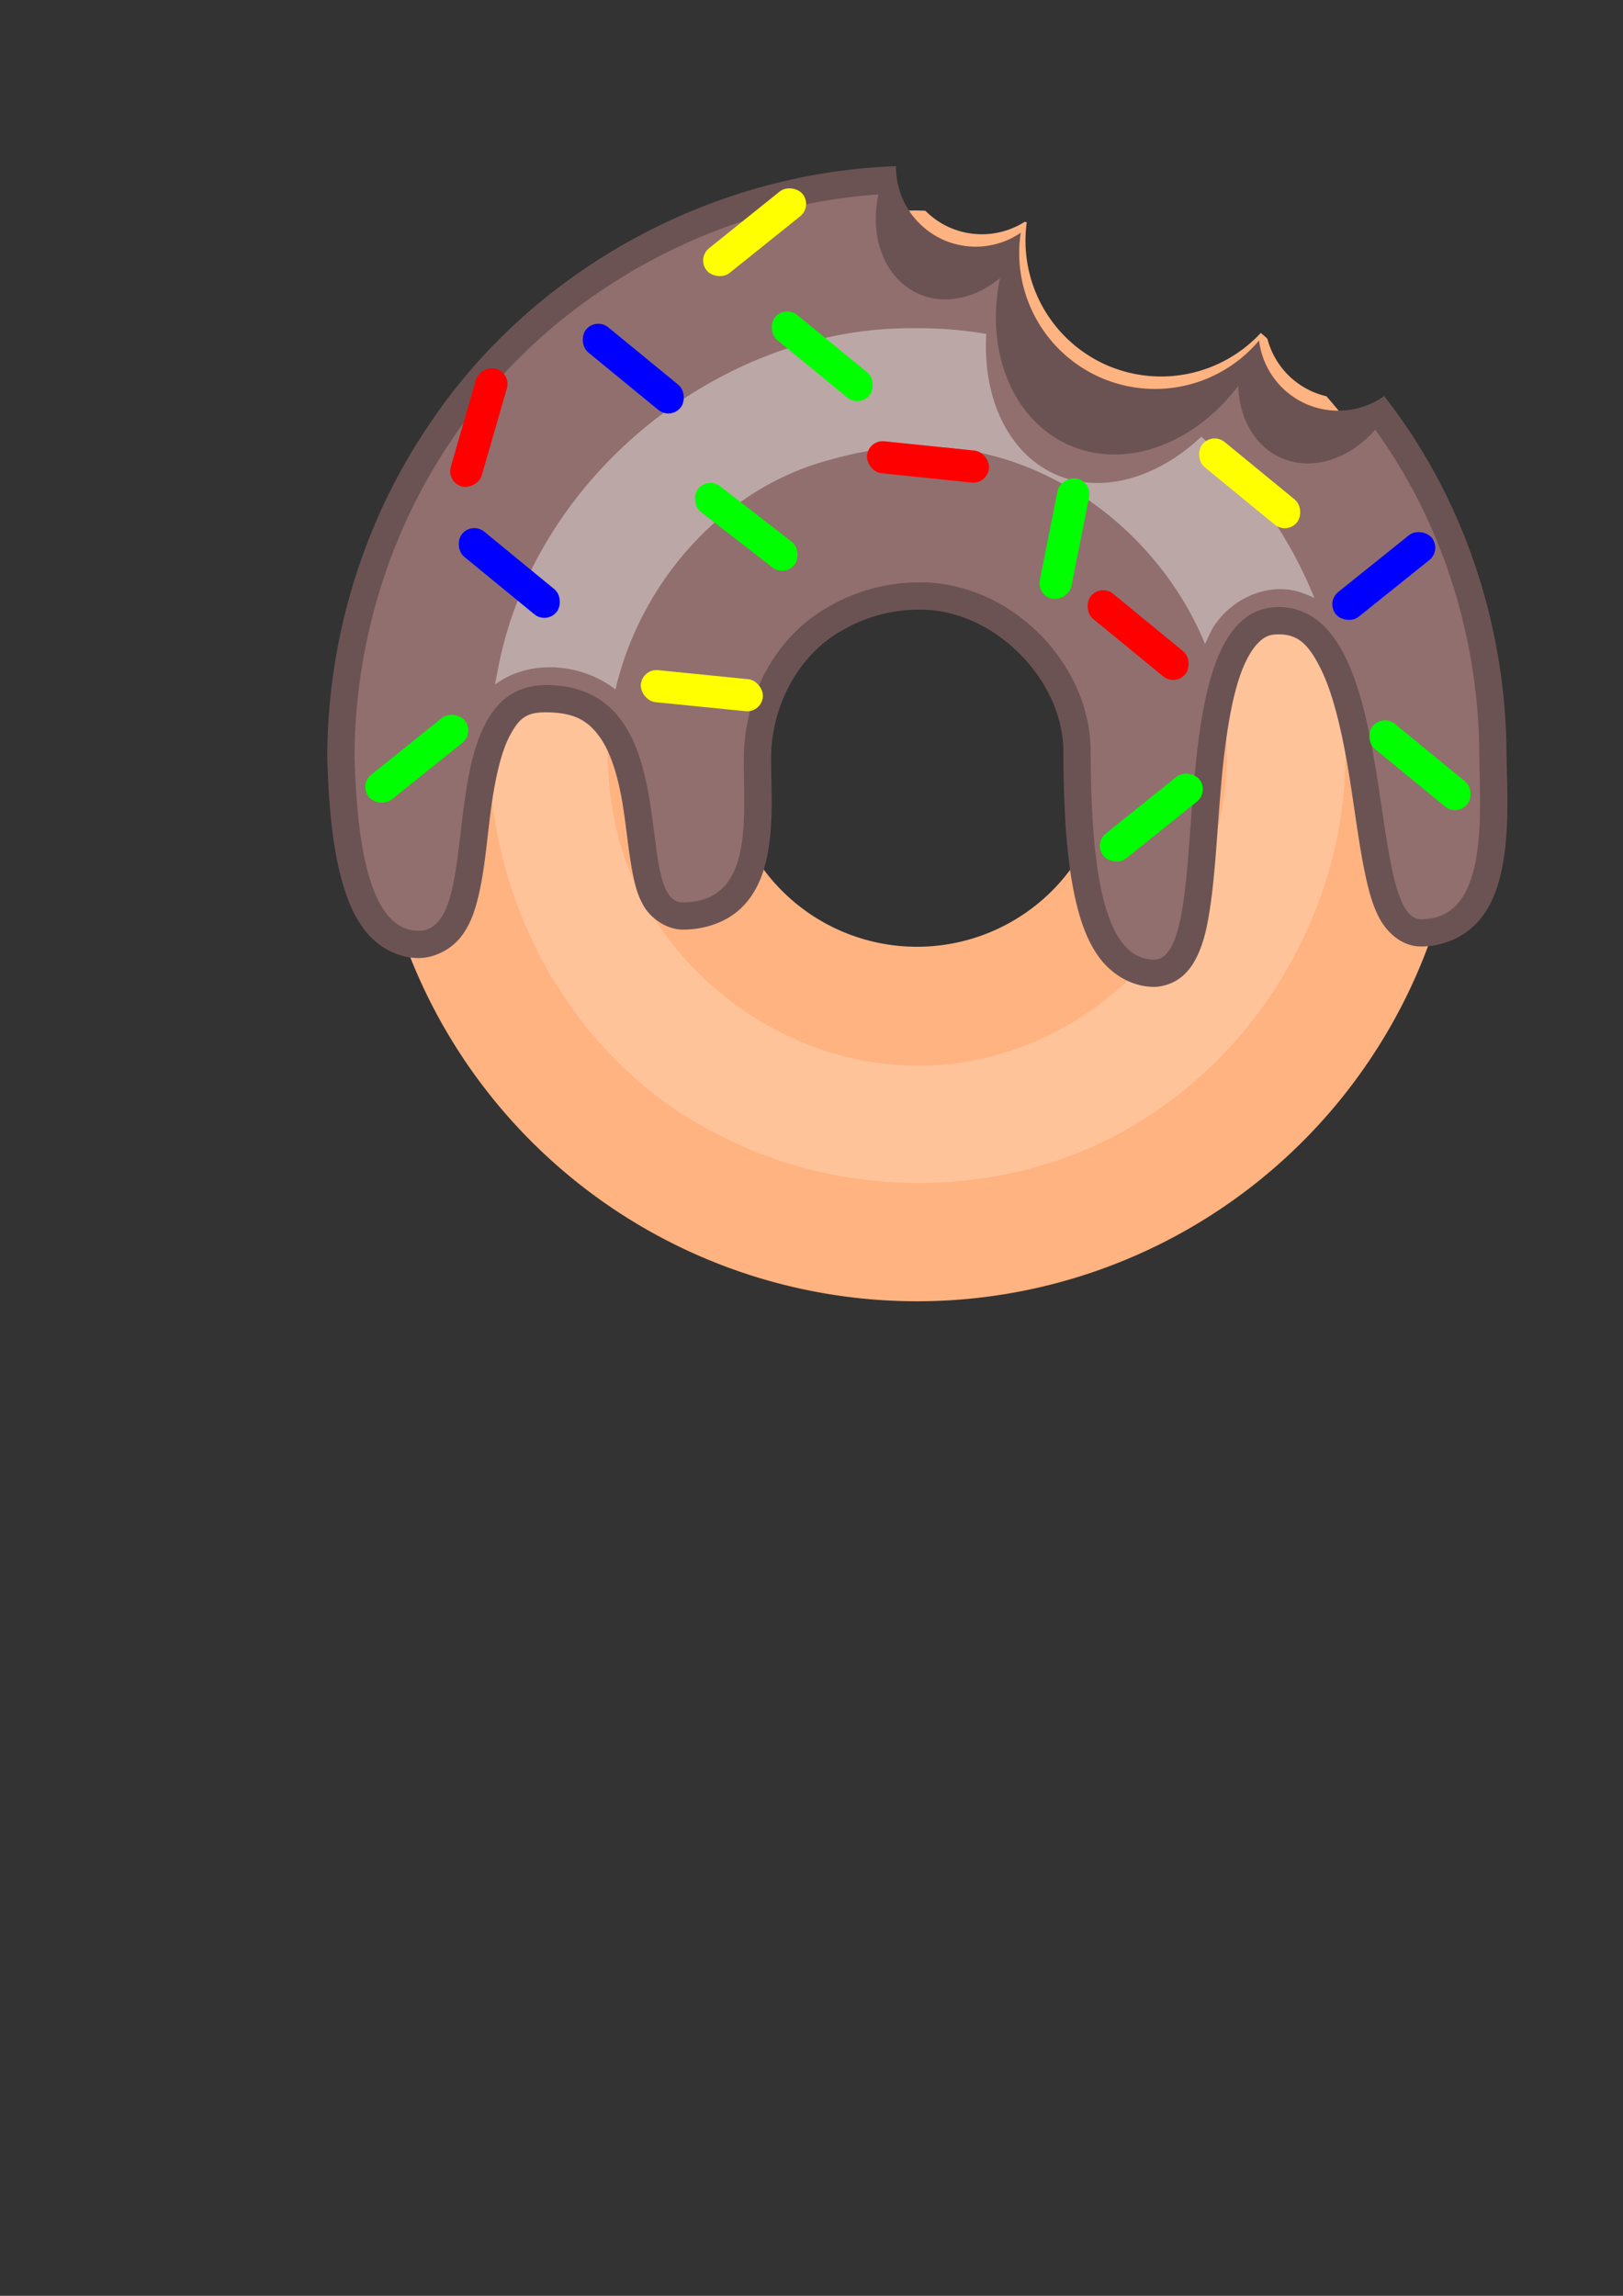 <?xml version="1.0" encoding="UTF-8" standalone="no"?>
<!-- Created with Inkscape (http://www.inkscape.org/) -->

<svg
   xmlns:dc="http://purl.org/dc/elements/1.1/"
   xmlns:cc="http://creativecommons.org/ns#"
   xmlns:rdf="http://www.w3.org/1999/02/22-rdf-syntax-ns#"
   xmlns:svg="http://www.w3.org/2000/svg"
   xmlns="http://www.w3.org/2000/svg"
   xmlns:sodipodi="http://sodipodi.sourceforge.net/DTD/sodipodi-0.dtd"
   xmlns:inkscape="http://www.inkscape.org/namespaces/inkscape"
   width="210mm"
   height="297mm"
   viewBox="0 0 744.094 1052.362"
   id="svg2"
   version="1.1"
   inkscape:version="0.91 r13725"
   sodipodi:docname="donutREsaved.svg">
  <rect x="0" y="0" width="744.094" height="1052.362" fill="#333333" stroke="none"/>
  <defs
     id="defs4" />
  <sodipodi:namedview
     id="base"
     pagecolor="#ffffff"
     bordercolor="#666666"
     borderopacity="1.0"
     inkscape:pageopacity="0.0"
     inkscape:pageshadow="2"
     inkscape:zoom="0.70413019"
     inkscape:cx="-59.176397"
     inkscape:cy="705.34761"
     inkscape:document-units="px"
     inkscape:current-layer="layer1"
     showgrid="false"
     inkscape:window-width="1680"
     inkscape:window-height="988"
     inkscape:window-x="-8"
     inkscape:window-y="-8"
     inkscape:window-maximized="1" />
  <g
     inkscape:label="Layer 1"
     inkscape:groupmode="layer"
     id="layer1">
    <g
       id="g4771"
       transform="translate(38.345,-42.606)">
      <path
         inkscape:connector-curvature="0"
         id="path4140"
         d="m 382.079,139.087 a 250,250 0 0 0 -250,250 250,250 0 0 0 250,250 250,250 0 0 0 250,-250 250,250 0 0 0 -62.326,-164.852 36.62,36.62 0 0 1 -6.797,-2.295 36.62,36.62 0 0 1 -20.262,-24.107 250,250 0 0 0 -3,-2.635 62.324,62.324 0 0 1 -71.295,14.498 62.324,62.324 0 0 1 -36.014,-65.219 250,250 0 0 0 -0.934,-0.209 36.62,36.62 0 0 1 -34.68,2.496 36.62,36.62 0 0 1 -10.852,-7.541 250,250 0 0 0 -3.842,-0.137 z m 0,162.5 a 87.5,87.5 0 0 1 87.5,87.5 87.5,87.5 0 0 1 -87.5,87.5 87.5,87.5 0 0 1 -87.5,-87.5 87.5,87.5 0 0 1 87.5,-87.5 z"
         style="opacity:1;fill:#ffb380" />
      <path
         inkscape:connector-curvature="0"
         id="path4168"
         d="m 547.829,320.886 c -15.012,-0.015 -24.015,11.33 -29.691,28.01 2.06,6.582 3.625,13.321 4.631,20.172 4.795,32.095 -2.738,65.323 -19.561,92.885 -2.379,12.59 -6.081,20.669 -12.748,20.531 -0.79,-0.016 -1.557,-0.085 -2.305,-0.197 -2.49,2.797 -5.083,5.504 -7.797,8.09 -28.866,28.482 -70.252,44.464 -110.846,40.029 -62.95,-5.615 -119.95,-57.462 -127.629,-120.844 -2.266,-13.939 -2.102,-28.082 0.164,-41.898 -6.769,-6.586 -16.093,-10.809 -29.148,-11.037 -12.236,-0.213 -20.42,4.993 -26.076,13.266 -7.279,76.82 33.954,157.764 103.971,192.684 63.372,33.283 145.067,29.438 203.373,-12.484 60.99,-42.594 95.437,-121.551 81.035,-194.875 -1.457,-8.55 -3.532,-16.977 -6.168,-25.225 -5.623,-5.71 -12.548,-9.097 -21.205,-9.105 z"
         style="opacity:0.21;fill:#ffffff;stroke:none" />
      <path
         inkscape:connector-curvature="0"
         id="path4164"
         d="m 372.432,118.8 c -85.265,2.912 -167.611,48.018 -214.756,119.529 -29.851,44.36 -45.79,97.475 -45.975,150.76 a 12.501,12.501 0 0 0 0.004,0.371 c 0.518,19.721 2.013,40.386 6.93,57.607 2.458,8.611 5.712,16.5 11.189,23.082 5.478,6.582 14.211,11.61 23.725,11.613 7.703,0.003 15.263,-4.346 19.428,-9.713 4.165,-5.367 6.163,-11.268 7.727,-17.461 3.127,-12.386 4.142,-26.656 5.959,-40.367 1.817,-13.711 4.559,-26.658 8.775,-34.477 4.216,-7.818 7.354,-10.794 17.242,-10.621 12.923,0.225 18.676,4.223 23.682,10.982 5.006,6.759 8.317,17.375 10.377,28.943 2.06,11.568 2.923,23.685 5.055,34.256 1.066,5.285 2.288,10.276 5.41,15.297 3.123,5.021 10.169,10.134 17.457,10.125 10.878,-0.013 20.742,-3.79 27.318,-10.398 6.576,-6.609 9.676,-14.93 11.35,-23.043 3.348,-16.226 1.664,-33.509 1.863,-45.955 a 12.501,12.501 0 0 0 0.002,-0.072 c 0.239,-23.455 12.891,-47.178 33.215,-58.033 a 12.501,12.501 0 0 0 0.305,-0.168 c 10.115,-5.77 21.881,-8.901 33.568,-8.977 a 12.501,12.501 0 0 0 0.225,-0.004 c 34.3,-0.838 67.346,32.147 66.672,66.18 a 12.501,12.501 0 0 0 0,0.428 c -8.1e-4,-0.057 -0.002,-0.081 -0.002,-0.105 l -0.002,0.156 a 12.501,12.501 0 0 0 -0.002,0.06 c -0.002,0.132 -0.002,0.248 -0.002,0.35 a 12.501,12.501 0 0 0 0,0.096 c 0.203,23.124 1.169,46.846 5.699,66.312 2.265,9.733 5.328,18.525 10.742,25.924 5.414,7.399 14.461,13.292 24.59,13.502 4.689,0.097 9.628,-1.745 13.02,-4.479 3.392,-2.733 5.504,-5.987 7.117,-9.26 3.227,-6.545 4.733,-13.699 5.992,-21.848 2.518,-16.297 3.388,-36.516 5.125,-56.414 1.737,-19.898 4.472,-39.439 9.342,-52.381 2.435,-6.471 5.355,-11.109 8.068,-13.67 2.713,-2.561 4.833,-3.547 8.949,-3.543 8.814,0.009 13.58,4.297 19.211,15.48 5.631,11.183 9.643,28.166 12.594,45.609 2.951,17.443 4.969,35.261 8.113,49.73 1.572,7.235 3.289,13.625 6.443,19.488 3.154,5.864 9.804,12.715 18.811,12.764 10.784,0.059 20.746,-4.756 26.826,-11.967 6.08,-7.211 8.908,-15.832 10.604,-24.578 3.391,-17.493 2.171,-36.797 1.936,-50.988 -0.139,-57.688 -18.531,-115.272 -53.66,-161.562 -0.8,-1.074 -1.624,-2.13 -2.439,-3.191 a 36.62,36.62 0 0 1 -36.139,3.449 36.62,36.62 0 0 1 -21.223,-28.941 62.324,62.324 0 0 1 -73.332,16.699 62.324,62.324 0 0 1 -35.928,-66.082 36.62,36.62 0 0 1 -35.699,3.148 36.62,36.62 0 0 1 -21.5,-33.645 z"
         style="color:#000000;font-style:normal;font-variant:normal;font-weight:normal;font-stretch:normal;font-size:medium;line-height:normal;font-family:sans-serif;text-indent:0;text-align:start;text-decoration:none;text-decoration-line:none;text-decoration-style:solid;text-decoration-color:#000000;letter-spacing:normal;word-spacing:normal;text-transform:none;direction:ltr;block-progression:tb;writing-mode:lr-tb;baseline-shift:baseline;text-anchor:start;white-space:normal;clip-rule:nonzero;display:inline;overflow:visible;visibility:visible;opacity:1;isolation:auto;mix-blend-mode:normal;color-interpolation:sRGB;color-interpolation-filters:linearRGB;solid-color:#000000;solid-opacity:1;fill:#6c5353;fill-opacity:1;fill-rule:nonzero;stroke:none;stroke-width:25;stroke-linecap:round;stroke-linejoin:round;stroke-miterlimit:4;stroke-dasharray:none;stroke-dashoffset:0;stroke-opacity:1;color-rendering:auto;image-rendering:auto;shape-rendering:auto;text-rendering:auto;enable-background:accumulate" />
      <path
         inkscape:connector-curvature="0"
         id="path4145"
         d="m 364.382,131.738 c -78.11,5.388 -153.096,47.945 -196.303,113.518 -28.438,42.237 -43.701,93.044 -43.877,143.877 1.011,38.51 6.413,80.122 29.354,80.131 32.411,0.012 3.054,-113.619 59.344,-112.637 64.477,1.125 37.999,99.63 61.748,99.602 33.541,-0.04 27.616,-40.172 28.047,-67.096 0.283,-27.758 14.901,-55.619 39.826,-68.932 12.027,-6.861 25.84,-10.53 39.682,-10.619 42.04,-1.027 80.303,37.118 79.475,78.924 7.5e-4,0.052 5e-4,0.104 0,0.156 -4.9e-4,0.052 -9.4e-4,0.104 -0.002,0.156 l -0.002,0.158 c -7.5e-4,0.052 -0.002,0.104 -0.002,0.156 0.401,45.606 4.331,92.845 28.789,93.352 29.713,0.615 0.614,-161.655 57.369,-161.598 56.379,0.057 39.525,142.932 65.227,143.072 30.691,0.167 27.282,-45.687 26.799,-74.826 -0.092,-53.183 -16.506,-106.351 -47.689,-149.574 a 36.62,45.723 24.341 0 1 -43.391,12.834 36.62,45.723 24.341 0 1 -19.42,-32.932 62.324,77.817 24.341 0 1 -77.986,26.988 62.324,77.817 24.341 0 1 -31.275,-76.361 36.62,45.723 24.341 0 1 -37.502,7.129 36.62,45.723 24.341 0 1 -18.209,-45.479 z"
         style="opacity:1;fill:#916f6f;fill-opacity:1" />
      <path
         inkscape:connector-curvature="0"
         id="path4146"
         d="m 384.161,193.05 c -1.273,-0.01 -2.545,-0.007 -3.818,0.01 -89.118,-0.581 -173.957,68.638 -190.391,156.322 -0.494,2.319 -0.934,4.647 -1.334,6.98 15.896,-11.817 39.678,-9.815 55.213,2.289 11.499,-49.463 49.765,-93.106 99.707,-105.627 13.323,-3.863 27.217,-5.655 41.078,-5.656 56.491,-0.213 108.428,38.948 129.529,90.463 1.033,-2.368 2.139,-4.713 3.35,-7.027 8.339,-14.061 26.687,-22.327 42.352,-15.979 1.535,0.554 3.003,1.203 4.416,1.926 -11.334,-28.15 -29.303,-53.662 -51.848,-73.969 a 62.324,85.212 24.341 0 1 -67.143,17.141 62.324,85.212 24.341 0 1 -31.445,-64.256 c -9.793,-1.644 -19.724,-2.54 -29.666,-2.617 z"
         style="opacity:0.391;fill:#ffffff" />
      <rect
         style="opacity:1;fill:#00ff00;fill-opacity:1;stroke:none;stroke-width:25;stroke-linecap:round;stroke-linejoin:round;stroke-miterlimit:4;stroke-dasharray:none;stroke-opacity:1"
         id="rect4228"
         width="56.223"
         height="14.726"
         x="-159.56"
         y="392.77"
         ry="7.363"
         transform="matrix(0.78,-0.626,0.638,0.77,0,0)" />
      <rect
         style="opacity:1;fill:#ff0000;fill-opacity:1;stroke:none;stroke-width:25;stroke-linecap:round;stroke-linejoin:round;stroke-miterlimit:4;stroke-dasharray:none;stroke-opacity:1"
         id="rect4230"
         width="56.223"
         height="14.726"
         x="-210.665"
         y="232.796"
         ry="7.363"
         transform="matrix(0.277,-0.961,0.965,0.263,0,0)" />
      <rect
         style="opacity:1;fill:#ffff00;fill-opacity:1;stroke:none;stroke-width:25;stroke-linecap:round;stroke-linejoin:round;stroke-miterlimit:4;stroke-dasharray:none;stroke-opacity:1"
         id="rect4232"
         width="56.223"
         height="14.726"
         x="113.667"
         y="301.487"
         ry="7.363"
         transform="matrix(0.78,-0.626,0.638,0.77,0,0)" />
      <rect
         style="opacity:1;fill:#ffff00;fill-opacity:1;stroke:none;stroke-width:25;stroke-linecap:round;stroke-linejoin:round;stroke-miterlimit:4;stroke-dasharray:none;stroke-opacity:1"
         id="rect4234"
         width="56.223"
         height="14.726"
         x="284.876"
         y="321.862"
         ry="7.363"
         transform="matrix(0.995,0.1,-0.085,0.996,0,0)" />
      <rect
         style="opacity:1;fill:#ff0000;fill-opacity:1;stroke:none;stroke-width:25;stroke-linecap:round;stroke-linejoin:round;stroke-miterlimit:4;stroke-dasharray:none;stroke-opacity:1"
         id="rect4236"
         width="56.223"
         height="14.726"
         x="379.804"
         y="205.818"
         ry="7.363"
         transform="matrix(0.995,0.103,-0.088,0.996,0,0)" />
      <rect
         style="opacity:1;fill:#0000ff;fill-opacity:1;stroke:none;stroke-width:25;stroke-linecap:round;stroke-linejoin:round;stroke-miterlimit:4;stroke-dasharray:none;stroke-opacity:1"
         id="rect4240"
         width="56.223"
         height="14.726"
         x="235.241"
         y="604.971"
         ry="7.363"
         transform="matrix(0.78,-0.626,0.638,0.77,0,0)" />
      <rect
         style="opacity:1;fill:#00ff00;fill-opacity:1;stroke:none;stroke-width:25;stroke-linecap:round;stroke-linejoin:round;stroke-miterlimit:4;stroke-dasharray:none;stroke-opacity:1"
         id="rect4242"
         width="56.223"
         height="14.726"
         x="82.538"
         y="624.626"
         ry="7.363"
         transform="matrix(0.78,-0.626,0.638,0.77,0,0)" />
      <rect
         style="opacity:1;fill:#00ff00;fill-opacity:1;stroke:none;stroke-width:25;stroke-linecap:round;stroke-linejoin:round;stroke-miterlimit:4;stroke-dasharray:none;stroke-opacity:1"
         id="rect4244"
         width="56.223"
         height="14.726"
         x="-231.993"
         y="490.021"
         ry="7.363"
         transform="matrix(0.195,-0.981,0.984,0.18,0,0)" />
      <rect
         inkscape:transform-center-y="1.2446042e-005"
         style="opacity:1;fill:#0000ff;fill-opacity:1;stroke:none;stroke-width:25;stroke-linecap:round;stroke-linejoin:round;stroke-miterlimit:4;stroke-dasharray:none;stroke-opacity:1"
         id="rect4246"
         width="56.223"
         height="14.726"
         x="-371.076"
         y="-119.655"
         ry="7.363"
         transform="matrix(-0.773,-0.634,0.623,-0.782,0,0)"
         inkscape:transform-center-x="-1.420201" />
      <rect
         style="opacity:1;fill:#0000ff;fill-opacity:1;stroke:none;stroke-width:25;stroke-linecap:round;stroke-linejoin:round;stroke-miterlimit:4;stroke-dasharray:none;stroke-opacity:1"
         id="rect4248"
         width="56.223"
         height="14.726"
         x="-357.161"
         y="-11.143"
         ry="7.363"
         transform="matrix(-0.773,-0.634,0.623,-0.782,0,0)"
         inkscape:transform-center-x="-1.4201935" />
      <rect
         inkscape:transform-center-y="1.3547943e-005"
         style="opacity:1;fill:#ff0000;fill-opacity:1;stroke:none;stroke-width:25;stroke-linecap:round;stroke-linejoin:round;stroke-miterlimit:4;stroke-dasharray:none;stroke-opacity:1"
         id="rect4250"
         width="56.223"
         height="14.726"
         x="-614.378"
         y="41.209"
         ry="7.363"
         transform="matrix(-0.773,-0.634,0.623,-0.782,0,0)"
         inkscape:transform-center-x="-1.4202072" />
      <rect
         style="opacity:1;fill:#00ff00;fill-opacity:1;stroke:none;stroke-width:25;stroke-linecap:round;stroke-linejoin:round;stroke-miterlimit:4;stroke-dasharray:none;stroke-opacity:1"
         id="rect4252"
         width="56.223"
         height="14.726"
         x="-421.418"
         y="48.189"
         ry="7.363"
         transform="matrix(-0.773,-0.634,0.623,-0.782,0,0)"
         inkscape:transform-center-x="-1.4201972" />
      <rect
         style="opacity:1;fill:#ffff00;fill-opacity:1;stroke:none;stroke-width:25;stroke-linecap:round;stroke-linejoin:round;stroke-miterlimit:4;stroke-dasharray:none;stroke-opacity:1"
         id="rect4254"
         width="56.223"
         height="14.726"
         x="-611.052"
         y="127.448"
         ry="7.363"
         transform="matrix(-0.773,-0.634,0.623,-0.782,0,0)"
         inkscape:transform-center-x="203.08742"
         inkscape:transform-center-y="-237.17204" />
      <rect
         style="opacity:1;fill:#00ff00;fill-opacity:1;stroke:none;stroke-width:25;stroke-linecap:round;stroke-linejoin:round;stroke-miterlimit:4;stroke-dasharray:none;stroke-opacity:1"
         id="rect4256"
         width="56.223"
         height="14.726"
         x="-441.739"
         y="-45.586"
         ry="7.363"
         transform="matrix(-0.79,-0.613,0.601,-0.799,0,0)"
         inkscape:transform-center-x="209.49073"
         inkscape:transform-center-y="-231.53562" />
      <rect
         inkscape:transform-center-y="-237.17205"
         inkscape:transform-center-x="203.08744"
         transform="matrix(-0.773,-0.634,0.623,-0.782,0,0)"
         ry="7.363"
         y="77.04"
         x="-752.66"
         height="14.726"
         width="56.223"
         id="rect4218"
         style="opacity:1;fill:#00ff00;fill-opacity:1;stroke:none;stroke-width:25;stroke-linecap:round;stroke-linejoin:round;stroke-miterlimit:4;stroke-dasharray:none;stroke-opacity:1" />
    </g>
  </g>
</svg>
